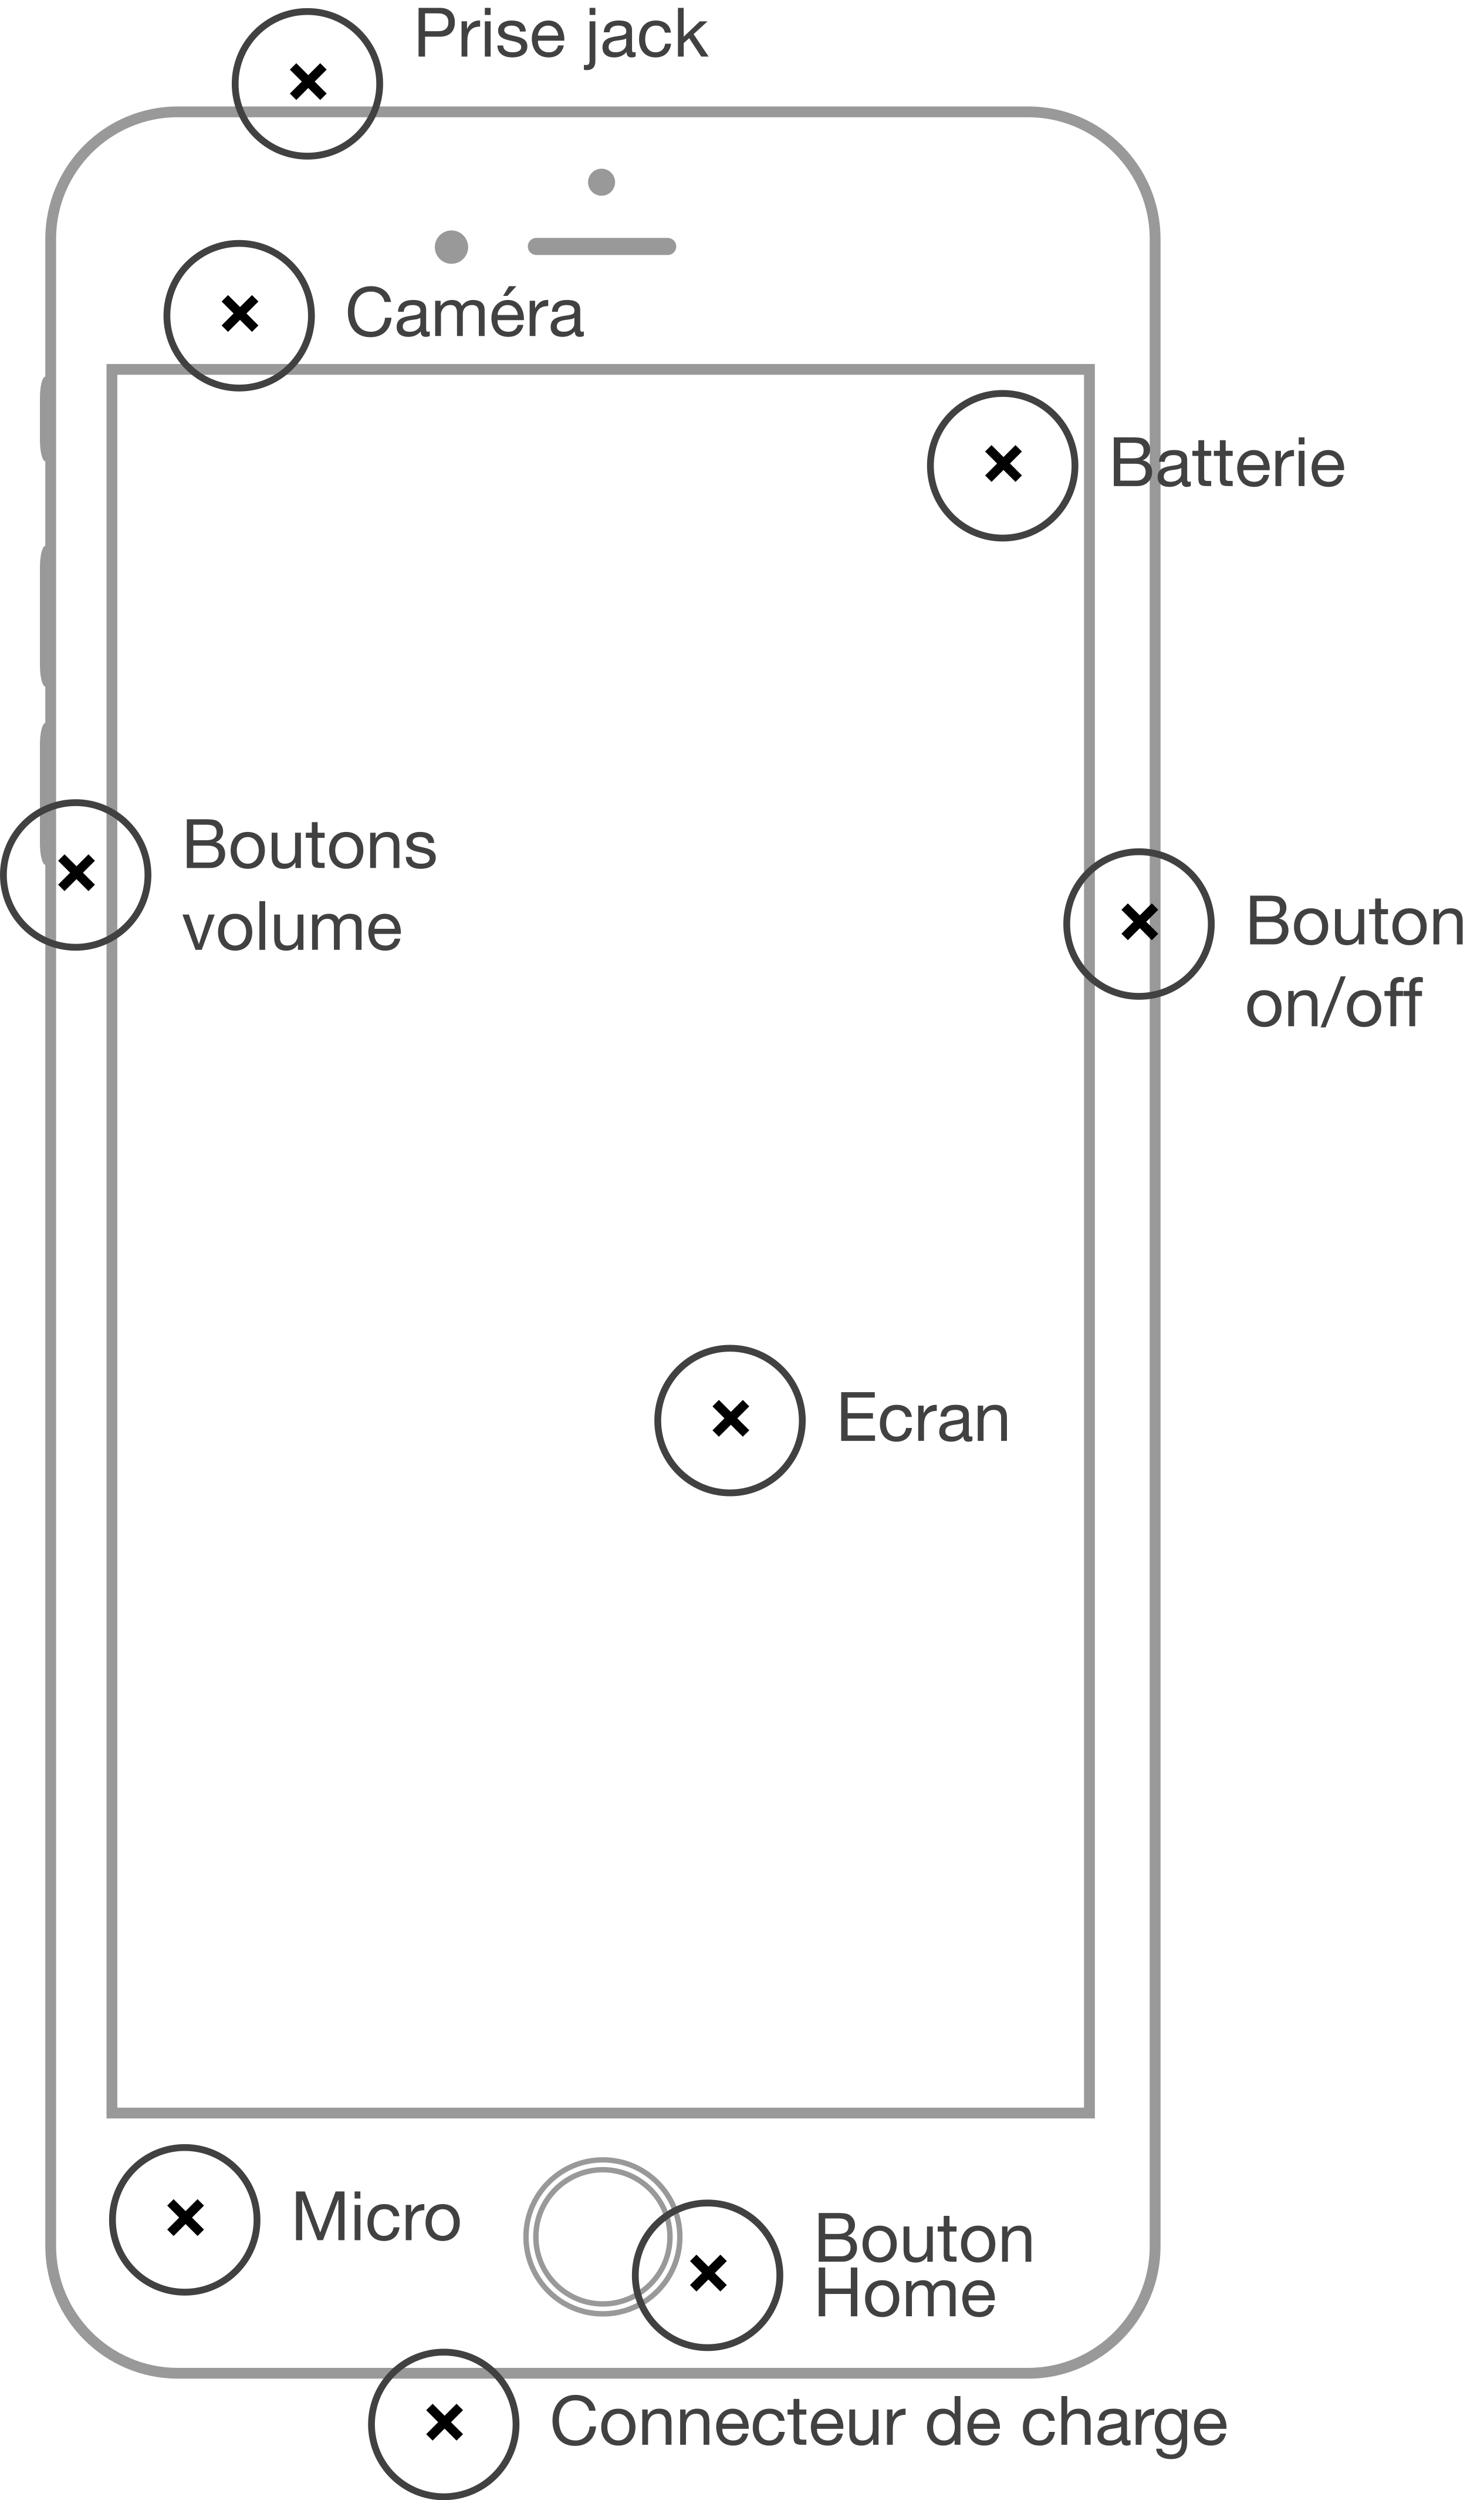 <svg xmlns="http://www.w3.org/2000/svg" viewBox="-225.243 318.399 107.612 183.298" preserveAspectRatio="xMidYMid meet"><g><path fill="#999" d="M-149.827 492.788h-62.376c-5.357 0-9.717-4.358-9.717-9.717V335.92c0-5.357 4.358-9.717 9.717-9.717h62.376c5.357 0 9.717 4.36 9.717 9.718v147.154c0 5.36-4.358 9.716-9.717 9.716zm-62.376-165.795c-4.92 0-8.924 4.003-8.924 8.924V483.07c0 4.922 4.003 8.927 8.924 8.927h62.376c4.917 0 8.922-4.005 8.922-8.926V335.92c0-4.92-4.005-8.924-8.922-8.924h-62.376zM-181.018 488.237c-3.222 0-5.84-2.623-5.84-5.845 0-3.222 2.617-5.84 5.84-5.84s5.845 2.618 5.845 5.84c0 3.22-2.622 5.845-5.845 5.845zm0-11.295c-3.002 0-5.444 2.442-5.444 5.448s2.442 5.448 5.444 5.448c3.006 0 5.448-2.442 5.448-5.448s-2.443-5.448-5.448-5.448zM-181.018 487.507c-2.82 0-5.115-2.294-5.115-5.117s2.294-5.117 5.115-5.117c2.82 0 5.12 2.294 5.12 5.117s-2.298 5.117-5.12 5.117zm0-9.84c-2.6 0-4.718 2.122-4.718 4.725 0 2.605 2.117 4.72 4.718 4.72 2.605 0 4.724-2.115 4.724-4.72 0-2.603-2.118-4.724-4.724-4.724z"/><circle fill="#999" cx="-192.124" cy="336.516" r="1.223"/><circle fill="#999" cx="-181.115" cy="331.758" r=".992"/><path fill="#999" d="M-175.634 336.468c0 .347-.28.626-.628.626h-9.64c-.344 0-.625-.28-.625-.626 0-.345.28-.626.626-.626h9.638c.346 0 .628.28.628.626zM-144.93 473.71h-72.5V345.085h72.5V473.71zm-71.708-.793h70.914v-127.04h-70.914v127.04zM-222.315 350.646c0 .865.18 1.572.395 1.572.216 0 .395-.707.395-1.572v-3.065c0-.864-.18-1.57-.395-1.57-.216 0-.395.707-.395 1.57v3.066zM-222.315 367.154c0 .865.18 1.572.395 1.572.216 0 .395-.708.395-1.572v-7.158c0-.865-.18-1.572-.395-1.572-.216 0-.395.708-.395 1.572v7.158zM-222.315 380.225c0 .865.18 1.572.395 1.572.216 0 .395-.708.395-1.572v-7.24c0-.865-.18-1.572-.395-1.572-.216 0-.395.708-.395 1.572v7.24z"/></g><g><g fill="#414141"><path d="M-194.54 318.975h1.567c.71 0 1.096.395 1.096 1.056s-.385 1.062-1.096 1.057h-1.09v1.46h-.477v-3.572zm.477 1.712h.93c.536.005.78-.23.78-.656 0-.424-.244-.654-.78-.654h-.93v1.31zM-191.384 319.96h.4v.546h.01c.205-.416.49-.62.95-.605v.45c-.686 0-.936.392-.936 1.047v1.15h-.425v-2.586zM-189.254 319.496h-.425v-.52h.426v.52zm-.425.465h.426v2.588h-.425v-2.587zM-188.334 321.733c.016.38.346.5.696.5.265 0 .626-.06.626-.385 0-.33-.42-.385-.847-.48-.42-.095-.845-.235-.845-.73 0-.522.516-.736.966-.736.572 0 1.027.18 1.063.81h-.426c-.03-.33-.32-.435-.6-.435-.256 0-.552.07-.552.33 0 .306.45.356.847.452.425.094.846.234.846.734 0 .616-.576.816-1.102.816-.58 0-1.07-.235-1.096-.876h.426zM-183.887 321.728c-.115.57-.525.88-1.105.88-.826 0-1.217-.57-1.242-1.36 0-.776.51-1.346 1.217-1.346.916 0 1.196.855 1.17 1.48h-1.936c-.016.45.24.852.806.852.35 0 .596-.17.67-.505h.42zm-.41-.72c-.02-.406-.325-.732-.746-.732-.445 0-.71.335-.74.73h1.486zM-181.57 322.88c0 .46-.244.66-.62.66-.07 0-.145-.005-.22-.02v-.366c.06.01.115.01.176.01.185 0 .24-.09.24-.355v-2.85h.425v2.92zm0-3.384h-.424v-.52h.425v.52zM-178.617 322.54c-.075.044-.17.07-.305.07-.22 0-.36-.12-.36-.4-.235.274-.55.4-.91.4-.472 0-.856-.21-.856-.727 0-.585.435-.71.875-.796.47-.09.87-.06.87-.38 0-.37-.304-.43-.574-.43-.36 0-.626.11-.646.49h-.426c.026-.64.522-.866 1.097-.866.466 0 .972.106.972.71v1.333c0 .2 0 .29.134.29.035 0 .075-.005.13-.025v.33zm-.69-1.328c-.166.12-.486.125-.772.175-.28.05-.52.15-.52.465 0 .28.24.38.5.38.56 0 .79-.35.79-.585v-.435zM-176.468 320.792c-.065-.325-.29-.516-.64-.516-.617 0-.807.486-.807 1.01 0 .477.215.947.756.947.41 0 .656-.24.71-.63h.437c-.095.63-.49 1.006-1.14 1.006-.792 0-1.213-.55-1.213-1.322 0-.776.4-1.386 1.222-1.386.586 0 1.056.275 1.116.89h-.44zM-175.515 318.975h.425v2.117l1.182-1.13h.57l-1.026.94 1.102 1.646h-.54l-.887-1.352-.4.37v.982h-.424v-3.573z"/></g><circle fill="none" stroke="#414141" stroke-width=".5" stroke-miterlimit="10" cx="-202.691" cy="324.546" r="5.302"/><path d="M-202.158 324.38l.878.878-.472.472-.88-.878-.877.878-.47-.472.877-.878-.878-.877.472-.472.877.878.878-.878.472.472-.878.878z"/><g fill="#414141"><path d="M-165.187 480.642h1.296c.314 0 .73 0 .945.13.235.14.42.396.42.745 0 .38-.2.666-.53.8v.012c.44.09.68.42.68.86 0 .524-.374 1.025-1.085 1.025h-1.727v-3.573zm.476 1.536h.95c.54 0 .76-.195.76-.57 0-.496-.35-.565-.76-.565h-.95v1.135zm0 1.637h1.19c.41 0 .67-.25.67-.64 0-.467-.375-.597-.775-.597h-1.086v1.237zM-160.716 481.568c.82 0 1.256.596 1.256 1.356 0 .755-.436 1.35-1.256 1.35-.82 0-1.256-.595-1.256-1.35 0-.76.435-1.356 1.256-1.356zm0 2.332c.445 0 .806-.35.806-.976 0-.63-.36-.98-.806-.98s-.806.35-.806.98c0 .626.36.976.806.976zM-156.82 484.216h-.4v-.41h-.01c-.18.32-.47.47-.84.47-.682 0-.892-.39-.892-.945v-1.7h.426v1.75c0 .316.2.522.525.522.515 0 .765-.346.765-.81v-1.463h.426v2.586zM-155.59 481.628h.515v.376h-.516v1.606c0 .195.054.23.32.23h.194v.375h-.326c-.44 0-.615-.09-.615-.565v-1.646h-.44v-.376h.44v-.775h.426v.775zM-153.49 481.568c.82 0 1.256.596 1.256 1.356 0 .755-.436 1.35-1.256 1.35-.82 0-1.257-.595-1.257-1.35 0-.76.435-1.356 1.257-1.356zm0 2.332c.445 0 .806-.35.806-.976 0-.63-.36-.98-.806-.98s-.806.35-.806.98c0 .626.36.976.806.976zM-151.736 481.628h.4v.41h.01c.18-.32.47-.47.84-.47.682 0 .892.39.892.945v1.702h-.425v-1.752c0-.315-.2-.52-.524-.52-.516 0-.766.345-.766.81v1.462h-.426v-2.587zM-165.187 484.642h.476v1.536h1.88v-1.536h.476v3.573h-.475v-1.637h-1.88v1.637h-.477v-3.573zM-160.53 485.568c.82 0 1.256.596 1.256 1.356 0 .755-.436 1.35-1.256 1.35-.82 0-1.256-.595-1.256-1.35 0-.76.434-1.356 1.256-1.356zm0 2.332c.445 0 .806-.35.806-.976 0-.63-.36-.98-.806-.98s-.806.35-.806.98c0 .626.36.976.806.976zM-158.776 485.628h.4v.38h.01c.19-.29.48-.44.836-.44.315 0 .605.126.71.44.176-.274.48-.44.812-.44.516 0 .86.216.86.75v1.898h-.425v-1.697c0-.32-.085-.576-.5-.576-.41 0-.676.26-.676.66v1.612h-.425v-1.697c0-.336-.105-.576-.485-.576-.506 0-.69.466-.69.66v1.612h-.426v-2.588zM-152.305 487.394c-.115.57-.525.88-1.106.88-.826 0-1.217-.57-1.24-1.36 0-.775.51-1.346 1.215-1.346.916 0 1.196.855 1.17 1.48h-1.936c-.017.45.24.852.805.852.35 0 .596-.17.67-.506h.42zm-.41-.72c-.02-.405-.325-.73-.746-.73-.446 0-.71.335-.74.73h1.485z"/></g><circle fill="none" stroke="#414141" stroke-width=".5" stroke-miterlimit="10" cx="-173.338" cy="485.212" r="5.302"/><path d="M-172.806 485.047l.878.878-.472.473-.88-.88-.877.88-.472-.473.88-.878-.878-.878.472-.473.877.877.88-.878.472.473-.878.877z"/><g fill="#414141"><path d="M-163.54 420.463h2.467v.4h-1.99V422h1.855v.4h-1.856v1.236h2.007v.4h-2.482v-3.573zM-158.8 422.28c-.064-.325-.29-.516-.64-.516-.616 0-.806.486-.806 1.01 0 .477.215.947.756.947.41 0 .655-.24.71-.63h.436c-.095.63-.49 1.006-1.14 1.006-.792 0-1.213-.55-1.213-1.32 0-.776.4-1.387 1.222-1.387.586 0 1.056.274 1.116.89h-.44zM-157.886 421.45h.4v.545h.01c.205-.416.49-.62.95-.606v.45c-.685 0-.936.39-.936 1.046v1.15h-.425v-2.587zM-153.914 424.027c-.075.045-.17.07-.305.07-.22 0-.36-.12-.36-.4-.234.274-.55.4-.91.4-.47 0-.856-.21-.856-.727 0-.585.436-.71.876-.796.47-.09.87-.06.87-.38 0-.37-.305-.43-.574-.43-.36 0-.626.11-.646.49h-.426c.025-.64.52-.866 1.096-.866.466 0 .972.105.972.71v1.332c0 .2 0 .29.135.29.035 0 .075-.005.13-.025v.332zm-.69-1.327c-.165.12-.485.126-.77.176-.28.05-.522.15-.522.465 0 .28.24.382.5.382.56 0 .79-.35.79-.586v-.436zM-153.52 421.45h.4v.41h.01c.18-.32.47-.47.84-.47.68 0 .89.39.89.945v1.702h-.424v-1.752c0-.315-.2-.52-.525-.52-.515 0-.765.345-.765.81v1.462h-.426v-2.588z"/></g><circle fill="none" stroke="#414141" stroke-width=".5" stroke-miterlimit="10" cx="-171.691" cy="422.546" r="5.302"/><path d="M-171.158 422.38l.878.88-.472.47-.88-.877-.877.878-.47-.47.877-.88-.878-.877.472-.472.877.878.878-.877.472.473-.878.877z"/><g fill="#414141"><path d="M-182.028 495.138c-.1-.506-.505-.76-1-.76-.852 0-1.212.7-1.212 1.445 0 .815.36 1.496 1.217 1.496.625 0 .985-.44 1.03-1.03h.476c-.09.89-.646 1.43-1.546 1.43-1.11 0-1.652-.82-1.652-1.86 0-1.037.59-1.883 1.692-1.883.745 0 1.36.4 1.47 1.16h-.475zM-179.884 494.988c.82 0 1.256.596 1.256 1.356 0 .756-.436 1.352-1.256 1.352-.82 0-1.256-.596-1.256-1.352 0-.76.435-1.356 1.256-1.356zm0 2.332c.445 0 .806-.35.806-.976 0-.63-.36-.98-.806-.98s-.806.35-.806.98c0 .626.36.976.806.976zM-178.13 495.05h.4v.41h.01c.18-.32.47-.472.84-.472.682 0 .893.39.893.946v1.7h-.426v-1.75c0-.315-.2-.522-.525-.522-.516 0-.766.346-.766.812v1.46h-.426v-2.585zM-175.35 495.05h.4v.41h.01c.18-.32.47-.472.84-.472.682 0 .892.39.892.946v1.7h-.425v-1.75c0-.315-.2-.522-.525-.522-.516 0-.766.346-.766.812v1.46h-.426v-2.585zM-170.362 496.815c-.115.57-.525.88-1.105.88-.826 0-1.217-.57-1.242-1.36 0-.776.512-1.347 1.218-1.347.916 0 1.196.855 1.17 1.48h-1.936c-.016.45.24.852.806.852.35 0 .596-.17.67-.505h.42zm-.41-.72c-.02-.406-.325-.732-.746-.732-.445 0-.71.336-.74.73h1.486zM-168.128 495.88c-.065-.326-.29-.517-.64-.517-.616 0-.807.486-.807 1.012 0 .476.215.945.756.945.41 0 .656-.24.71-.63h.437c-.095.63-.49 1.006-1.14 1.006-.792 0-1.212-.55-1.212-1.32 0-.777.4-1.388 1.22-1.388.587 0 1.057.275 1.117.89h-.44zM-166.61 495.05h.517v.374h-.516v1.606c0 .195.056.23.32.23h.196v.375h-.325c-.44 0-.615-.09-.615-.565v-1.646h-.44v-.375h.44v-.777h.426v.776zM-163.418 496.815c-.115.57-.525.88-1.106.88-.825 0-1.216-.57-1.24-1.36 0-.776.51-1.347 1.216-1.347.916 0 1.196.855 1.17 1.48h-1.936c-.016.45.24.852.806.852.35 0 .596-.17.67-.505h.42zm-.41-.72c-.02-.406-.325-.732-.746-.732-.445 0-.71.336-.74.73h1.486zM-160.798 497.635h-.4v-.41h-.01c-.18.32-.47.47-.842.47-.68 0-.89-.39-.89-.945v-1.7h.425v1.75c0 .315.2.52.525.52.516 0 .766-.344.766-.81v-1.46h.426v2.585zM-160.175 495.05h.4v.544h.01c.205-.415.49-.62.95-.605v.45c-.685 0-.936.39-.936 1.045v1.15h-.426v-2.586zM-154.793 497.635h-.426v-.35h-.01c-.14.285-.47.41-.825.41-.796 0-1.19-.63-1.19-1.36 0-.732.39-1.348 1.18-1.348.267 0 .647.1.837.405h.01v-1.33h.426v3.573zm-1.2-.315c.57 0 .79-.49.79-.976 0-.51-.23-.98-.816-.98-.58 0-.774.495-.774 1 0 .486.25.956.8.956zM-151.934 496.815c-.115.57-.525.88-1.106.88-.825 0-1.216-.57-1.24-1.36 0-.776.51-1.347 1.216-1.347.916 0 1.196.855 1.17 1.48h-1.936c-.016.45.24.852.806.852.35 0 .596-.17.67-.505h.42zm-.41-.72c-.02-.406-.325-.732-.746-.732-.445 0-.71.336-.74.73h1.486zM-148.31 495.88c-.065-.326-.29-.517-.64-.517-.616 0-.807.486-.807 1.012 0 .476.215.945.756.945.41 0 .654-.24.71-.63h.435c-.095.63-.49 1.006-1.14 1.006-.792 0-1.212-.55-1.212-1.32 0-.777.4-1.388 1.22-1.388.587 0 1.057.275 1.117.89h-.44zM-147.382 494.062h.426v1.366h.01c.14-.31.506-.44.815-.44.68 0 .89.39.89.946v1.7h-.425v-1.75c0-.315-.2-.522-.525-.522-.516 0-.766.346-.766.812v1.46h-.426v-3.572zM-142.31 497.626c-.075.045-.17.07-.305.07-.22 0-.36-.12-.36-.4-.235.275-.55.4-.91.4-.472 0-.856-.21-.856-.726 0-.586.434-.71.874-.796.47-.09.87-.06.87-.38 0-.37-.304-.432-.574-.432-.36 0-.626.11-.646.49h-.426c.025-.64.52-.865 1.096-.865.466 0 .972.105.972.71v1.332c0 .2 0 .29.135.29.036 0 .076-.006.13-.025v.33zm-.69-1.326c-.165.12-.485.125-.77.175-.28.05-.522.15-.522.466 0 .28.24.38.5.38.56 0 .79-.35.79-.584v-.436zM-141.932 495.05h.4v.544h.01c.205-.415.49-.62.95-.605v.45c-.686 0-.936.39-.936 1.045v1.15h-.425v-2.586zM-138.16 497.416c0 .84-.385 1.27-1.2 1.27-.485 0-1.046-.193-1.07-.76h.425c.02.31.39.42.67.42.556 0 .776-.4.776-.98v-.17h-.01c-.14.315-.48.47-.806.47-.77 0-1.156-.604-1.156-1.31 0-.61.3-1.367 1.196-1.367.325 0 .616.145.77.43h.006v-.37h.4v2.366zm-.42-1.126c0-.456-.2-.927-.735-.927-.546 0-.766.446-.766.94 0 .467.17.987.73.987s.77-.515.77-1zM-135.314 496.815c-.115.57-.525.88-1.106.88-.825 0-1.216-.57-1.24-1.36 0-.776.51-1.347 1.216-1.347.916 0 1.196.855 1.17 1.48h-1.936c-.016.45.24.852.806.852.35 0 .596-.17.67-.505h.42zm-.41-.72c-.022-.406-.326-.732-.747-.732-.446 0-.71.336-.74.73h1.485z"/></g><circle fill="none" stroke="#414141" stroke-width=".5" stroke-miterlimit="10" cx="-192.691" cy="496.145" r="5.302"/><path d="M-192.158 495.98l.878.877-.472.473-.88-.88-.877.88-.47-.473.877-.878-.878-.88.472-.47.877.876.878-.878.472.473-.878.88z"/><g fill="#414141"><path d="M-211.54 378.463h1.296c.315 0 .73 0 .946.13.235.14.42.396.42.746 0 .38-.2.665-.53.8v.01c.44.09.68.42.68.86 0 .526-.374 1.027-1.085 1.027h-1.727v-3.574zm.476 1.536h.95c.54 0 .76-.196.76-.57 0-.497-.35-.566-.76-.566h-.95V380zm0 1.636h1.19c.41 0 .67-.25.67-.64 0-.466-.374-.597-.774-.597h-1.086v1.236zM-207.07 379.39c.82 0 1.257.595 1.257 1.355 0 .755-.436 1.35-1.256 1.35-.82 0-1.255-.595-1.255-1.35 0-.76.434-1.356 1.256-1.356zm0 2.33c.446 0 .807-.35.807-.975 0-.63-.36-.98-.806-.98s-.805.35-.805.98c0 .626.36.976.806.976zM-203.173 382.036h-.4v-.41h-.01c-.18.32-.47.47-.842.47-.68 0-.89-.39-.89-.946v-1.702h.425v1.75c0 .316.2.522.525.522.516 0 .766-.345.766-.81v-1.462h.427v2.588zM-201.944 379.45h.516v.374h-.516v1.606c0 .195.055.23.32.23h.195v.375h-.325c-.44 0-.615-.09-.615-.565v-1.646h-.44v-.375h.44v-.777h.426v.776zM-199.844 379.39c.82 0 1.256.595 1.256 1.355 0 .755-.436 1.35-1.256 1.35-.82 0-1.257-.595-1.257-1.35 0-.76.435-1.356 1.256-1.356zm0 2.33c.445 0 .806-.35.806-.975 0-.63-.36-.98-.806-.98s-.806.35-.806.98c0 .626.36.976.806.976zM-198.09 379.45h.4v.41h.01c.18-.32.47-.47.84-.47.682 0 .892.39.892.945v1.702h-.425v-1.752c0-.315-.2-.52-.525-.52-.516 0-.766.345-.766.81v1.46h-.426v-2.586zM-195.05 381.22c.016.38.346.5.696.5.265 0 .626-.06.626-.385 0-.33-.42-.385-.847-.48-.42-.095-.846-.235-.846-.73 0-.522.515-.736.965-.736.57 0 1.026.18 1.062.81h-.426c-.03-.33-.32-.436-.6-.436-.255 0-.55.07-.55.33 0 .306.45.356.846.452.425.095.846.235.846.735 0 .617-.576.817-1.102.817-.58 0-1.07-.235-1.096-.876h.426zM-210.444 388.036h-.455l-.96-2.587h.476l.726 2.156h.01l.706-2.157h.445l-.947 2.586zM-207.994 385.39c.82 0 1.256.595 1.256 1.355 0 .755-.436 1.35-1.256 1.35-.82 0-1.257-.595-1.257-1.35 0-.76.435-1.356 1.256-1.356zm0 2.33c.445 0 .806-.35.806-.975 0-.63-.36-.98-.806-.98s-.806.35-.806.98c0 .626.36.976.806.976zM-206.215 384.463h.425v3.573h-.425v-3.573zM-202.987 388.036h-.4v-.41h-.01c-.18.32-.47.47-.842.47-.68 0-.89-.39-.89-.946v-1.702h.426v1.75c0 .316.2.522.525.522.517 0 .767-.345.767-.81v-1.462h.426v2.588zM-202.35 385.45h.4v.38h.01c.19-.292.48-.44.836-.44.315 0 .605.124.71.44.176-.276.48-.44.812-.44.516 0 .86.214.86.75v1.896h-.425v-1.697c0-.32-.085-.577-.5-.577-.41 0-.676.26-.676.66v1.612h-.426v-1.697c0-.335-.104-.576-.484-.576-.506 0-.69.466-.69.66v1.612h-.426v-2.585zM-195.878 387.216c-.115.57-.525.88-1.105.88-.826 0-1.217-.57-1.242-1.36 0-.776.51-1.346 1.217-1.346.916 0 1.196.855 1.17 1.48h-1.936c-.016.45.24.852.806.852.35 0 .596-.17.67-.505h.42zm-.41-.72c-.02-.406-.325-.732-.746-.732-.445 0-.71.335-.74.73h1.486z"/></g><circle fill="none" stroke="#414141" stroke-width=".5" stroke-miterlimit="10" cx="-219.691" cy="382.546" r="5.302"/><path d="M-219.158 382.38l.878.878-.472.472-.88-.878-.877.878-.47-.472.877-.878-.877-.877.472-.472.877.878.878-.878.472.472-.878.878z"/><g fill="#414141"><path d="M-143.54 350.463h1.296c.315 0 .73 0 .946.13.235.14.42.396.42.746 0 .38-.2.665-.53.8v.01c.44.09.68.42.68.86 0 .526-.374 1.027-1.085 1.027h-1.727v-3.574zm.476 1.536h.95c.54 0 .76-.196.76-.57 0-.497-.35-.566-.76-.566h-.95V352zm0 1.636h1.19c.41 0 .67-.25.67-.64 0-.466-.374-.597-.774-.597h-1.086v1.236zM-137.894 354.027c-.075.045-.17.07-.305.07-.22 0-.36-.12-.36-.4-.234.275-.55.4-.91.4-.47 0-.855-.21-.855-.726 0-.584.435-.71.875-.795.47-.09.87-.06.87-.38 0-.37-.304-.43-.574-.43-.36 0-.626.11-.646.49h-.426c.025-.64.52-.866 1.096-.866.466 0 .972.104.972.71v1.33c0 .2 0 .29.135.29.035 0 .075-.004.13-.024v.33zm-.69-1.327c-.165.12-.485.125-.77.175-.28.05-.522.15-.522.465 0 .28.24.38.5.38.56 0 .79-.35.79-.585v-.435zM-136.91 351.45h.516v.374h-.516v1.606c0 .195.055.23.32.23h.195v.375h-.325c-.44 0-.616-.09-.616-.565v-1.646h-.44v-.375h.44v-.777h.426v.776zM-135.335 351.45h.516v.374h-.515v1.606c0 .195.055.23.32.23h.195v.375h-.326c-.44 0-.615-.09-.615-.565v-1.646h-.44v-.375h.44v-.777h.425v.776zM-132.144 353.216c-.115.57-.525.88-1.105.88-.825 0-1.216-.57-1.24-1.36 0-.776.51-1.346 1.216-1.346.916 0 1.196.855 1.17 1.48h-1.936c-.016.45.24.852.806.852.35 0 .596-.17.67-.505h.42zm-.41-.72c-.02-.406-.325-.732-.746-.732-.445 0-.71.335-.74.73h1.486zM-131.68 351.45h.4v.544h.01c.204-.416.49-.62.95-.605v.45c-.686 0-.937.39-.937 1.045v1.15h-.425v-2.586zM-129.55 350.984h-.426v-.52h.425v.52zm-.426.465h.425v2.586h-.426v-2.587zM-126.684 353.216c-.115.57-.525.88-1.106.88-.825 0-1.216-.57-1.24-1.36 0-.776.51-1.346 1.216-1.346.916 0 1.196.855 1.17 1.48h-1.936c-.016.45.24.852.806.852.35 0 .596-.17.67-.505h.42zm-.41-.72c-.02-.406-.325-.732-.746-.732-.445 0-.71.335-.74.73h1.486z"/></g><circle fill="none" stroke="#414141" stroke-width=".5" stroke-miterlimit="10" cx="-151.691" cy="352.546" r="5.302"/><path d="M-151.158 352.38l.878.878-.472.472-.88-.878-.877.878-.47-.472.877-.878-.878-.877.472-.472.877.878.878-.878.472.472-.878.878z"/><g fill="#414141"><path d="M-197.035 340.54c-.1-.506-.505-.762-1-.762-.852 0-1.212.7-1.212 1.447 0 .815.36 1.496 1.217 1.496.625 0 .985-.44 1.03-1.03h.476c-.09.89-.646 1.43-1.546 1.43-1.11 0-1.652-.82-1.652-1.86 0-1.037.59-1.883 1.692-1.883.745 0 1.36.4 1.47 1.16h-.475zM-193.715 343.027c-.075.045-.17.07-.305.07-.22 0-.36-.12-.36-.4-.235.275-.55.4-.91.4-.472 0-.856-.21-.856-.726 0-.584.435-.71.875-.795.47-.09.87-.06.87-.38 0-.37-.305-.43-.575-.43-.36 0-.626.11-.646.49h-.427c.025-.64.52-.866 1.096-.866.465 0 .97.104.97.71v1.33c0 .2 0 .29.136.29.035 0 .075-.004.13-.024v.33zm-.69-1.327c-.165.12-.485.125-.77.175-.28.05-.522.15-.522.465 0 .28.24.38.5.38.56 0 .79-.35.79-.585v-.435zM-193.322 340.45h.4v.38h.01c.19-.292.48-.44.836-.44.315 0 .605.124.71.44.176-.276.48-.44.812-.44.516 0 .86.214.86.75v1.896h-.425v-1.697c0-.32-.084-.577-.5-.577-.41 0-.675.26-.675.66v1.612h-.426v-1.697c0-.335-.106-.576-.486-.576-.506 0-.69.466-.69.66v1.612h-.426v-2.585zM-186.85 342.216c-.116.57-.526.88-1.107.88-.825 0-1.216-.57-1.24-1.36 0-.776.51-1.346 1.216-1.346.915 0 1.195.855 1.17 1.48h-1.937c-.016.45.24.852.806.852.35 0 .595-.17.67-.505h.42zm-.41-.72c-.022-.406-.326-.732-.747-.732-.445 0-.71.335-.74.73h1.486zm-.646-2.118h.545l-.656.716h-.32l.43-.716zM-186.388 340.45h.4v.544h.01c.205-.416.49-.62.95-.605v.45c-.686 0-.936.39-.936 1.045v1.15h-.425v-2.586zM-182.416 343.027c-.075.045-.17.07-.305.07-.222 0-.36-.12-.36-.4-.236.275-.552.4-.912.4-.47 0-.855-.21-.855-.726 0-.584.435-.71.875-.795.47-.09.87-.06.87-.38 0-.37-.304-.43-.574-.43-.36 0-.626.11-.646.49h-.426c.025-.64.52-.866 1.096-.866.466 0 .972.104.972.71v1.33c0 .2 0 .29.135.29.035 0 .075-.004.13-.024v.33zm-.69-1.327c-.165.12-.485.125-.77.175-.28.05-.522.15-.522.465 0 .28.24.38.5.38.56 0 .79-.35.79-.585v-.435z"/></g><circle fill="none" stroke="#414141" stroke-width=".5" stroke-miterlimit="10" cx="-207.698" cy="341.546" r="5.302"/><path d="M-207.165 341.38l.878.878-.472.472-.878-.878-.878.878-.472-.472.878-.878-.877-.877.472-.472.877.878.88-.878.47.472-.877.878z"/><g fill="#414141"><path d="M-133.54 384.063h1.296c.315 0 .73 0 .946.13.235.14.42.396.42.746 0 .38-.2.665-.53.8v.01c.44.09.68.42.68.86 0 .526-.374 1.027-1.085 1.027h-1.727v-3.574zm.476 1.536h.95c.54 0 .76-.196.76-.57 0-.497-.35-.566-.76-.566h-.95v1.135zm0 1.636h1.19c.41 0 .67-.25.67-.64 0-.466-.374-.597-.774-.597h-1.086v1.236zM-129.07 384.99c.82 0 1.257.595 1.257 1.355 0 .755-.436 1.35-1.256 1.35-.82 0-1.255-.595-1.255-1.35 0-.76.434-1.356 1.256-1.356zm0 2.33c.446 0 .807-.35.807-.975 0-.63-.36-.98-.806-.98s-.805.35-.805.98c0 .625.36.976.806.976zM-125.173 387.636h-.4v-.41h-.01c-.18.32-.47.47-.842.47-.68 0-.89-.39-.89-.946v-1.702h.425v1.75c0 .316.2.522.525.522.516 0 .766-.345.766-.81v-1.462h.427v2.588zM-123.944 385.05h.516v.374h-.516v1.606c0 .195.055.23.32.23h.195v.375h-.325c-.44 0-.615-.09-.615-.565v-1.646h-.44v-.375h.44v-.777h.426v.776zM-121.844 384.99c.82 0 1.256.595 1.256 1.355 0 .755-.436 1.35-1.256 1.35-.82 0-1.257-.595-1.257-1.35 0-.76.435-1.356 1.256-1.356zm0 2.33c.445 0 .806-.35.806-.975 0-.63-.36-.98-.806-.98s-.806.35-.806.98c0 .625.36.976.806.976zM-120.09 385.05h.4v.41h.01c.18-.32.47-.47.84-.47.682 0 .892.39.892.945v1.702h-.425v-1.752c0-.315-.2-.52-.525-.52-.516 0-.766.345-.766.81v1.46h-.426v-2.586zM-132.494 390.99c.82 0 1.256.595 1.256 1.355 0 .755-.436 1.35-1.256 1.35-.82 0-1.257-.595-1.257-1.35 0-.76.435-1.356 1.256-1.356zm0 2.33c.445 0 .806-.35.806-.975 0-.63-.36-.98-.806-.98s-.806.35-.806.98c0 .625.36.976.806.976zM-130.74 391.05h.4v.41h.01c.18-.32.47-.47.84-.47.682 0 .892.39.892.945v1.702h-.425v-1.752c0-.315-.2-.52-.525-.52-.516 0-.766.345-.766.81v1.46h-.426v-2.586zM-126.89 389.977h.366l-1.48 3.744h-.366l1.48-3.743zM-125.18 390.99c.82 0 1.257.595 1.257 1.355 0 .755-.436 1.35-1.256 1.35-.82 0-1.255-.595-1.255-1.35 0-.76.435-1.356 1.256-1.356zm0 2.33c.446 0 .807-.35.807-.975 0-.63-.36-.98-.806-.98s-.805.35-.805.98c0 .625.36.976.806.976zM-123.25 391.424h-.435v-.375h.435v-.386c0-.42.25-.64.716-.64.08 0 .195.014.275.04v.37c-.074-.026-.164-.036-.24-.036-.204 0-.324.065-.324.29v.36h.5v.376h-.5v2.212h-.426v-2.212zM-121.86 391.424h-.436v-.375h.436v-.386c0-.42.25-.64.716-.64.08 0 .195.014.275.04v.37c-.074-.026-.164-.036-.24-.036-.204 0-.324.065-.324.29v.36h.5v.376h-.5v2.212h-.426v-2.212z"/></g><circle fill="none" stroke="#414141" stroke-width=".5" stroke-miterlimit="10" cx="-141.691" cy="386.145" r="5.302"/><path d="M-141.158 385.98l.878.877-.472.472-.88-.88-.877.88-.47-.473.877-.878-.878-.878.472-.472.877.877.878-.878.472.47-.878.88z"/><g fill="#414141"><path d="M-203.53 479.062h.65l1.126 3.003 1.132-3.003h.65v3.573h-.45v-2.973h-.01l-1.116 2.973h-.406l-1.115-2.973h-.01v2.973h-.45v-3.573zM-198.806 479.583h-.425v-.52h.424v.52zm-.424.466h.425v2.586h-.425v-2.587zM-196.39 480.88c-.064-.326-.29-.517-.64-.517-.616 0-.806.486-.806 1.012 0 .476.215.945.756.945.41 0 .655-.24.71-.63h.436c-.095.63-.49 1.006-1.14 1.006-.792 0-1.213-.55-1.213-1.32 0-.777.4-1.388 1.222-1.388.586 0 1.056.275 1.116.89h-.44zM-195.476 480.05h.4v.544h.01c.205-.415.49-.62.95-.605v.45c-.685 0-.936.39-.936 1.045v1.15h-.425v-2.586zM-192.77 479.988c.82 0 1.256.596 1.256 1.356 0 .756-.436 1.352-1.256 1.352-.82 0-1.257-.596-1.257-1.352 0-.76.436-1.356 1.257-1.356zm0 2.332c.445 0 .806-.35.806-.976 0-.63-.36-.98-.806-.98s-.806.35-.806.98c0 .626.36.976.806.976z"/></g><circle fill="none" stroke="#414141" stroke-width=".5" stroke-miterlimit="10" cx="-211.691" cy="481.145" r="5.302"/><path d="M-211.158 480.98l.878.877-.472.473-.88-.88-.877.88-.47-.473.877-.878-.877-.88.472-.47.877.876.878-.878.472.473-.878.88z"/></g></svg>
